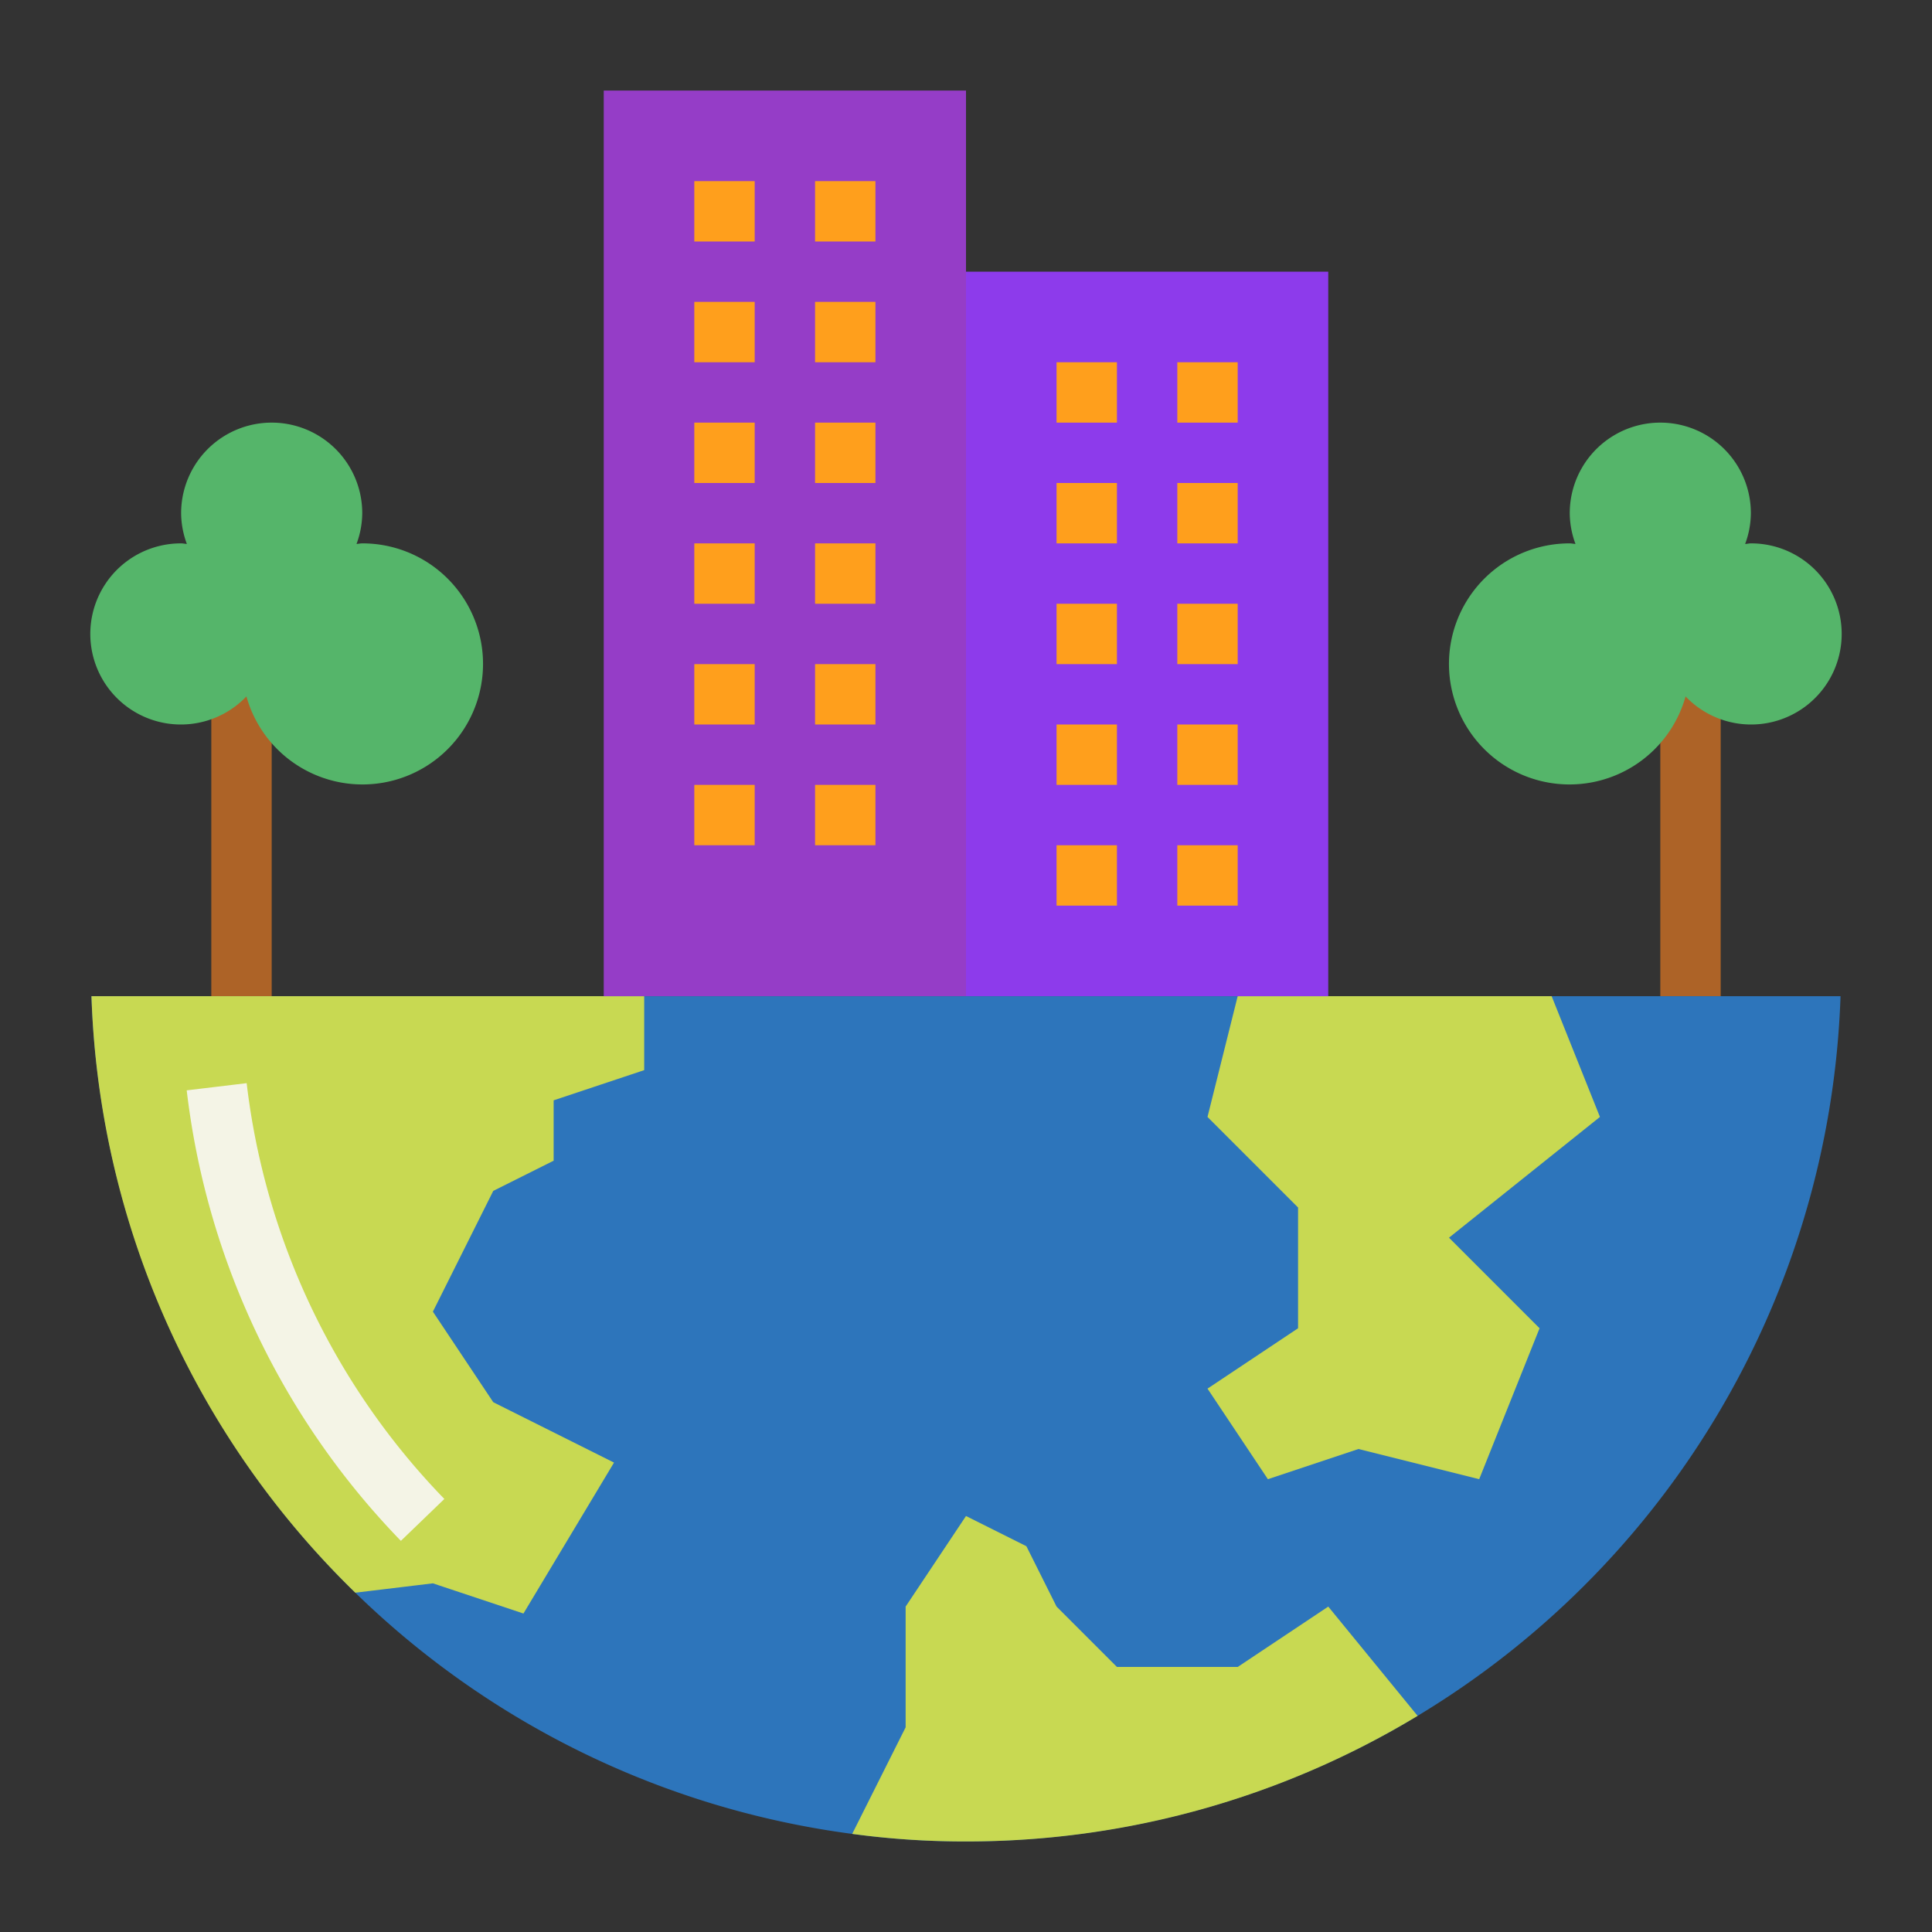 <?xml version="1.0"?>
<svg xmlns="http://www.w3.org/2000/svg" height="512px" viewBox="0 0 64 64" width="512px" class=""><rect x="0" y="0" width="64" height="64" fill="#333333" stroke="none"/><g><path d="m7 21h2v12h-2z" fill="#ad6327" data-original="#AD6327" class=""/><path d="m55 21h2v12h-2z" fill="#ad6327" data-original="#AD6327" class=""/><path d="m60.97 33a28.99 28.99 0 0 1 -28.97 28 27.547 27.547 0 0 1 -3.77-.25 29.009 29.009 0 0 1 -25.2-27.75z" fill="#2d75bb" data-original="#2D75BB" class=""/><path d="m16.34 39.45-2 4 2 3 4 2-3 5-3-1-2.57.31a28.871 28.871 0 0 1 -8.74-19.76h18.31v2.45l-3 1v2z" fill="#c8d952" data-original="#C8D952" class="" style="fill:#C8D952"/><path d="m43 40v4l-3 2 2 3 3-1 4 1 2-5-3-3 5-4-1.6-4h-10.4l-1 4z" fill="#c8d952" data-original="#C8D952" class="" style="fill:#C8D952"/><path d="m46.96 56.84a28.841 28.841 0 0 1 -14.96 4.16 27.547 27.547 0 0 1 -3.77-.25l1.77-3.53v-4l2-3 2 1 1 2 2 2h4l3-2z" fill="#c8d952" data-original="#C8D952" class="" style="fill:#C8D952"/><path d="m13.28 51.043a25.741 25.741 0 0 1 -7.095-14.924l1.986-.238a23.759 23.759 0 0 0 6.549 13.774z" fill="#f4f4e6" data-original="#F4F4E6" class=""/><path d="m20 3h12v30h-12z" fill="#cfdfe8" data-original="#CFDFE8" class="active-path" style="fill:#953DC7" data-old_color="#cfdfe8"/><path d="m32 9h12v24h-12z" fill="#aabece" data-original="#AABECE" class="" data-old_color="#aabece" style="fill:#8D3BEB99"/><g fill="#fff69a"><path d="m27 6h2v2h-2z" data-original="#FFF69A" class="" style="fill:#FF9F1C" data-old_color="#FFF69A"/><path d="m23 6h2v2h-2z" data-original="#FFF69A" class="" style="fill:#FF9F1C" data-old_color="#FFF69A"/><path d="m27 10h2v2h-2z" data-original="#FFF69A" class="" style="fill:#FF9F1C" data-old_color="#FFF69A"/><path d="m23 10h2v2h-2z" data-original="#FFF69A" class="" style="fill:#FF9F1C" data-old_color="#FFF69A"/><path d="m27 14h2v2h-2z" data-original="#FFF69A" class="" style="fill:#FF9F1C" data-old_color="#FFF69A"/><path d="m23 14h2v2h-2z" data-original="#FFF69A" class="" style="fill:#FF9F1C" data-old_color="#FFF69A"/><path d="m27 18h2v2h-2z" data-original="#FFF69A" class="" style="fill:#FF9F1C" data-old_color="#FFF69A"/><path d="m23 18h2v2h-2z" data-original="#FFF69A" class="" style="fill:#FF9F1C" data-old_color="#FFF69A"/><path d="m27 22h2v2h-2z" data-original="#FFF69A" class="" style="fill:#FF9F1C" data-old_color="#FFF69A"/><path d="m23 22h2v2h-2z" data-original="#FFF69A" class="" style="fill:#FF9F1C" data-old_color="#FFF69A"/><path d="m27 26h2v2h-2z" data-original="#FFF69A" class="" style="fill:#FF9F1C" data-old_color="#FFF69A"/><path d="m23 26h2v2h-2z" data-original="#FFF69A" class="" style="fill:#FF9F1C" data-old_color="#FFF69A"/><path d="m39 12h2v2h-2z" data-original="#FFF69A" class="" style="fill:#FF9F1C" data-old_color="#FFF69A"/><path d="m35 12h2v2h-2z" data-original="#FFF69A" class="" style="fill:#FF9F1C" data-old_color="#FFF69A"/><path d="m39 16h2v2h-2z" data-original="#FFF69A" class="" style="fill:#FF9F1C" data-old_color="#FFF69A"/><path d="m35 16h2v2h-2z" data-original="#FFF69A" class="" style="fill:#FF9F1C" data-old_color="#FFF69A"/><path d="m39 20h2v2h-2z" data-original="#FFF69A" class="" style="fill:#FF9F1C" data-old_color="#FFF69A"/><path d="m35 20h2v2h-2z" data-original="#FFF69A" class="" style="fill:#FF9F1C" data-old_color="#FFF69A"/><path d="m39 24h2v2h-2z" data-original="#FFF69A" class="" style="fill:#FF9F1C" data-old_color="#FFF69A"/><path d="m35 24h2v2h-2z" data-original="#FFF69A" class="" style="fill:#FF9F1C" data-old_color="#FFF69A"/><path d="m39 28h2v2h-2z" data-original="#FFF69A" class="" style="fill:#FF9F1C" data-old_color="#FFF69A"/><path d="m35 28h2v2h-2z" data-original="#FFF69A" class="" style="fill:#FF9F1C" data-old_color="#FFF69A"/></g><path d="m12 18c-.065 0-.125.016-.19.019a2.969 2.969 0 0 0 .19-1.019 3 3 0 0 0 -6 0 2.969 2.969 0 0 0 .19 1.019c-.064-.004-.125-.019-.19-.019a3 3 0 1 0 2.163 5.07 3.993 3.993 0 1 0 3.837-5.07z" fill="#55b56a" data-original="#55B56A" class="" style="fill:#55B56A"/><path d="m52 18c.065 0 .125.016.19.019a2.969 2.969 0 0 1 -.19-1.019 3 3 0 0 1 6 0 2.969 2.969 0 0 1 -.19 1.019c.064 0 .125-.019.19-.019a3 3 0 1 1 -2.163 5.07 3.993 3.993 0 1 1 -3.837-5.07z" fill="#55b56a" data-original="#55B56A" class="" style="fill:#55B56A"/></g> </svg>
